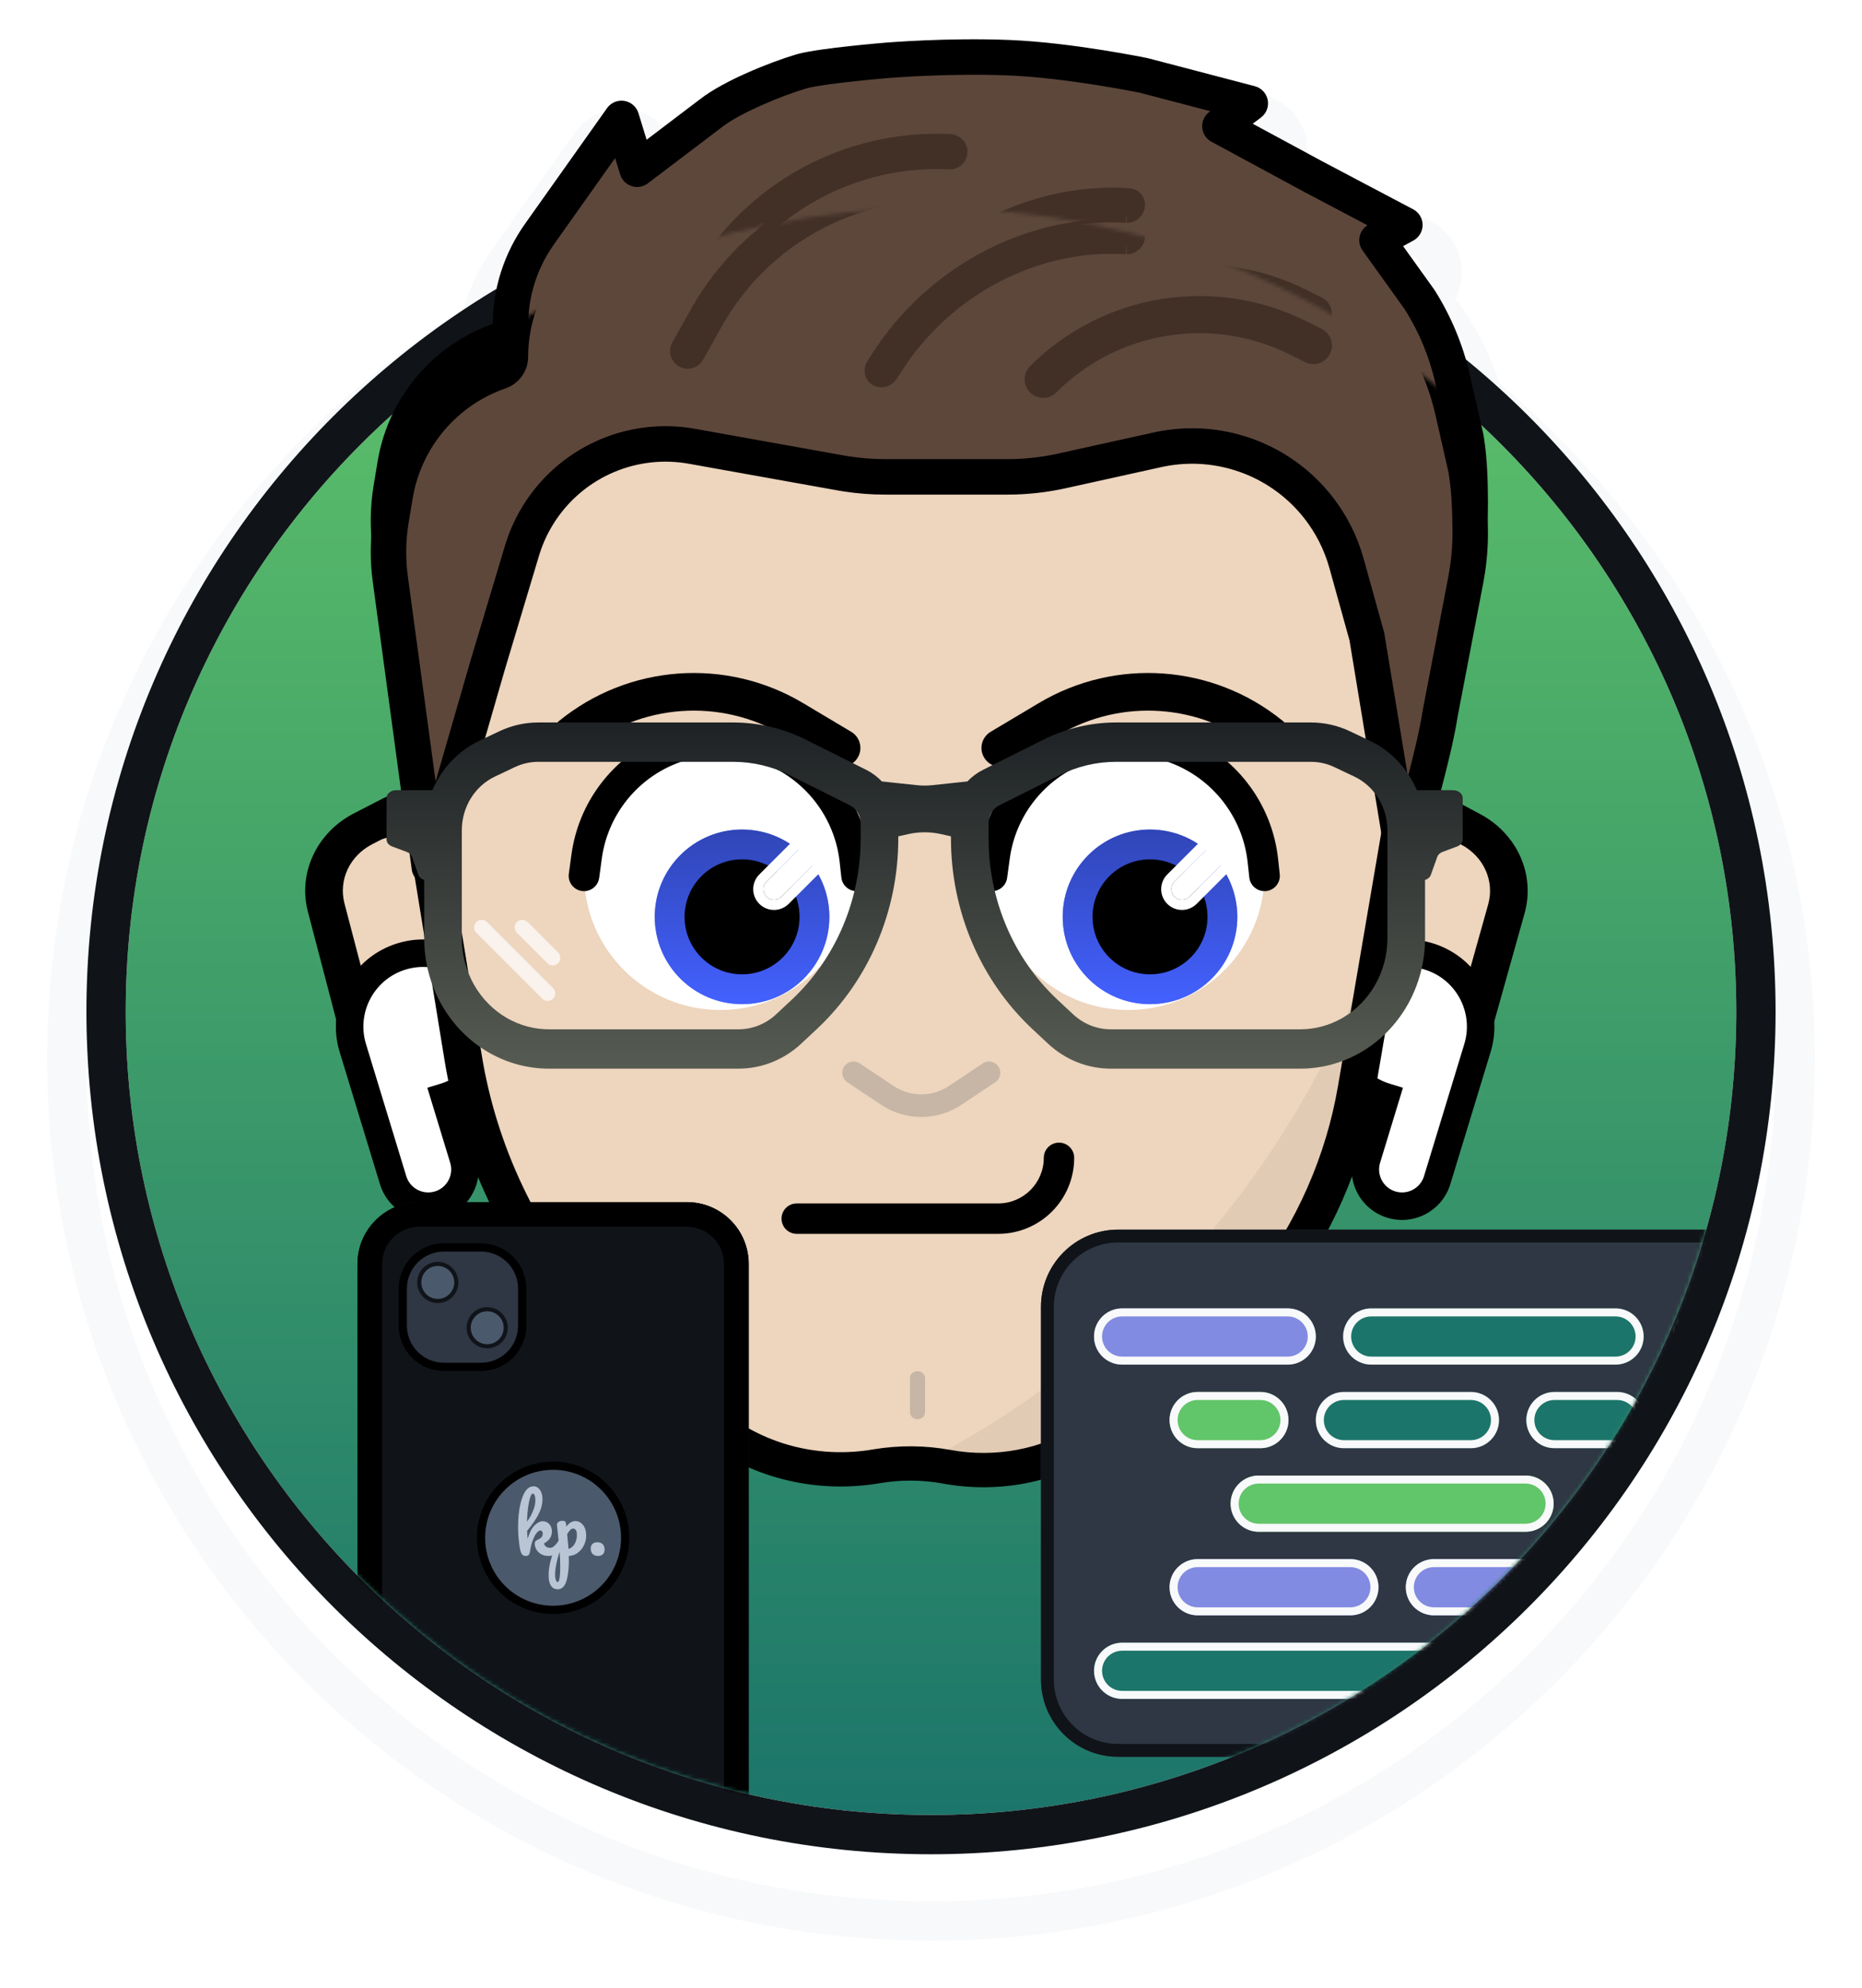 <svg width="474" height="506" viewBox="0 0 474 506" fill="none" xmlns="http://www.w3.org/2000/svg">
<g filter="url(#filter0_d_4130_2)">
<path fill-rule="evenodd" clip-rule="evenodd" d="M237.474 0.184C243.192 -0.013 250.359 -0.109 257.611 0.193L259.223 0.27C267.308 0.703 275.778 1.846 282.179 2.86L284.673 3.266C287.062 3.663 289.119 4.033 290.695 4.328L293.175 4.804L293.86 4.941L293.94 4.958C293.963 4.963 294.008 4.971 294.05 4.979L294.111 4.993L294.13 4.996L294.188 5.01C294.2 5.012 294.212 5.014 294.223 5.017C294.227 5.018 294.231 5.019 294.235 5.02C294.301 5.034 294.376 5.049 294.456 5.067L294.872 5.17L321.964 12.266L322.466 12.406C327.445 13.903 331.239 17.952 332.419 23.006L332.528 23.514L332.62 24.027C332.811 25.227 332.848 26.429 332.741 27.609L341.285 32.228L364.407 44.433L364.846 44.674C369.175 47.153 371.929 51.685 372.135 56.67L372.147 57.17L372.142 57.67C372.08 59.926 371.493 62.097 370.473 64.034L373.192 67.827L373.355 68.062L373.502 68.279L373.662 68.524C377.063 73.9 379.796 79.659 381.811 85.672C430.837 126.846 462 188.529 462 257.5C462 381.534 361.218 482 237 482C112.782 482 12 381.534 12 257.5C12 177.205 54.236 106.786 117.724 67.107C119.418 61.458 122.025 56.086 125.478 51.216L146.372 21.745L146.563 21.485L146.757 21.23L146.997 20.926L147.308 20.56C150.578 16.836 155.558 15.012 160.516 15.809L161.025 15.899C163.952 16.477 166.574 17.931 168.593 19.996L172.118 17.323C176.197 14.153 181.555 11.44 186.033 9.444L186.933 9.048C191.44 7.084 196.069 5.392 199.718 4.303L199.896 4.251L200.484 4.087L200.645 4.044C204.604 3.012 210.941 2.258 215.25 1.792L217.136 1.593C218.975 1.404 220.65 1.245 221.962 1.126L224.062 0.941L224.65 0.892L224.756 0.884C224.772 0.882 224.791 0.881 224.811 0.879C224.814 0.879 224.817 0.879 224.82 0.879C224.83 0.878 224.84 0.876 224.85 0.875L224.874 0.874C224.886 0.873 224.9 0.871 224.913 0.87L225.074 0.857L225.653 0.812L227.757 0.666L229.233 0.573C230.843 0.476 232.839 0.368 235.115 0.273L237.474 0.184ZM237 43C215.062 43 193.891 46.279 173.951 52.372L170.959 54.643C167.676 57.133 163.52 58.089 159.532 57.347C158.219 57.853 156.913 58.372 155.612 58.903L149.161 68.005C147.793 69.935 146.708 72.034 145.925 74.238C142.058 76.154 138.261 78.191 134.537 80.339C134.86 75.674 136.096 71.127 138.169 66.957C134.169 69.026 130.243 71.217 126.395 73.524C125.775 76.441 125.445 79.427 125.421 82.439C114.048 86.484 104.941 94.862 99.888 105.476C94.912 109.944 90.156 114.651 85.64 119.581L86.275 115.759L86.291 115.669L86.425 114.909L86.439 114.83C87.448 109.341 89.272 104.124 91.789 99.315C48.898 138.526 22 194.873 22 257.5C22 375.988 118.282 472 237 472C355.718 472 452 375.988 452 257.5C452 196.819 426.747 142.033 386.161 103.019L387.316 108.094L387.369 108.342L387.417 108.58L387.484 108.949L387.656 110.013L387.67 110.097C388.176 113.389 388.449 116.678 388.599 119.841C384.917 115.808 381.074 111.923 377.083 108.195L374.184 95.455C373.88 94.12 373.534 92.797 373.152 91.485C368.524 87.702 363.734 84.108 358.795 80.715C361.816 85.93 364.039 91.573 365.379 97.459L365.545 98.19C360.924 94.475 356.137 90.958 351.199 87.647C350.614 86.527 349.987 85.428 349.317 84.353L338.74 69.597C338.36 69.067 338.02 68.514 337.718 67.945C307.671 52.022 273.39 43 237 43ZM257.194 10.185C249.284 9.855 241.407 10.021 235.532 10.266C232.589 10.388 230.133 10.532 228.41 10.645C227.549 10.701 226.868 10.749 226.401 10.784C226.169 10.802 225.988 10.816 225.865 10.826C225.804 10.831 225.756 10.834 225.724 10.837C225.708 10.838 225.694 10.84 225.685 10.841C225.681 10.841 225.677 10.841 225.675 10.841L225.674 10.842C225.674 10.842 225.669 10.842 225.666 10.842C225.657 10.842 225.644 10.844 225.627 10.846C225.593 10.848 225.541 10.852 225.477 10.857C225.346 10.868 225.154 10.884 224.911 10.905C224.423 10.947 223.721 11.007 222.866 11.085C221.157 11.24 218.821 11.464 216.325 11.734C211.842 12.22 206.278 12.91 203.166 13.721L202.578 13.885C199.14 14.911 194.536 16.604 190.103 18.579C185.775 20.507 181.263 22.856 178.162 25.29L164.605 35.574L162.53 28.815C162.025 27.171 160.628 25.955 158.93 25.682C157.337 25.426 155.737 26.04 154.724 27.273L154.53 27.528L133.636 56.999C133.261 57.528 132.898 58.065 132.547 58.608C137.946 55.78 143.474 53.164 149.12 50.772L156.589 40.237L157.868 44.403C158.152 45.326 158.72 46.119 159.472 46.685C162.718 45.496 166 44.38 169.314 43.338L183.621 32.485L184.121 32.101C186.349 30.446 189.853 28.577 193.778 26.828C197.893 24.995 202.132 23.442 205.161 22.538L205.569 22.425C207.785 21.858 212.545 21.226 217.297 20.712C219.726 20.449 222.007 20.231 223.683 20.079C224.519 20.003 225.205 19.944 225.679 19.903C225.915 19.883 226.099 19.868 226.223 19.857C226.285 19.852 226.333 19.849 226.364 19.847C226.379 19.845 226.39 19.843 226.397 19.843H226.409L226.419 19.841H226.427C226.433 19.84 226.443 19.84 226.456 19.839C226.483 19.837 226.524 19.833 226.579 19.829C226.69 19.82 226.858 19.806 227.078 19.79C227.518 19.757 228.17 19.711 229.001 19.656C230.664 19.547 233.047 19.407 235.908 19.288C241.643 19.049 249.249 18.893 256.818 19.208C264.304 19.52 272.654 20.618 279.198 21.655C282.455 22.172 285.236 22.668 287.199 23.035C288.18 23.218 288.956 23.369 289.483 23.474C289.747 23.526 289.95 23.566 290.084 23.593C290.117 23.599 290.148 23.605 290.173 23.61L308.094 28.305L307.836 28.5C306.605 29.424 305.927 30.911 306.041 32.446C306.155 33.981 307.044 35.352 308.397 36.084L332.264 48.985C332.277 48.992 332.292 49 332.305 49.007L348.097 57.341C347.107 57.977 346.4 58.978 346.136 60.134C346.065 60.444 346.027 60.758 346.022 61.071C352.193 64.488 358.187 68.186 363.984 72.147L357.181 62.658L359.795 61.233C361.164 60.487 362.043 59.091 362.139 57.549L362.147 57.238C362.137 55.679 361.323 54.244 360.009 53.431L359.74 53.276L336.558 41.041L318.896 31.492L320.994 29.92C322.38 28.88 323.049 27.139 322.716 25.439C322.382 23.738 321.105 22.378 319.43 21.939L292.338 14.844L292.108 14.79L292.106 14.789H292.103C292.1 14.788 292.095 14.788 292.09 14.787C292.079 14.785 292.064 14.78 292.045 14.776C292.006 14.768 291.949 14.757 291.876 14.742C291.729 14.712 291.513 14.669 291.235 14.614C290.68 14.504 289.872 14.348 288.858 14.158C286.83 13.779 283.966 13.269 280.612 12.737C273.933 11.678 265.189 10.518 257.194 10.185ZM256.401 29.199C250.108 28.937 243.729 29.017 238.494 29.197L236.325 29.279C234.249 29.366 232.434 29.463 230.981 29.551L229.654 29.635L227.826 29.762L227.37 29.797C227.357 29.798 227.343 29.8 227.329 29.801C227.329 29.801 227.324 29.8 227.32 29.801L227.299 29.803H227.296L227.295 29.804L227.247 29.808C227.231 29.809 227.214 29.809 227.198 29.811L227.181 29.812C227.16 29.814 227.14 29.816 227.128 29.817C227.122 29.818 227.115 29.818 227.109 29.818C227.104 29.819 227.099 29.819 227.095 29.819L227.05 29.823L226.528 29.867L224.588 30.038C223.358 30.15 221.801 30.297 220.106 30.471L218.373 30.653C213.533 31.177 209.561 31.74 208.109 32.098L207.964 32.138C205.713 32.813 202.522 33.959 199.26 35.348L197.848 35.963C197.32 36.198 196.812 36.431 196.325 36.66C209.519 34.256 223.113 33 237 33C258.79 33 279.859 36.092 299.789 41.859C298.184 40.088 297.032 37.937 296.453 35.593L287.931 33.36L287.544 33.283L285.362 32.865C283.945 32.6 282.077 32.264 279.903 31.901L277.632 31.532C271.637 30.582 264.307 29.616 257.711 29.262L256.401 29.199ZM227.422 29.789C227.436 29.788 227.45 29.787 227.462 29.786C227.469 29.785 227.476 29.784 227.482 29.783C227.462 29.785 227.442 29.787 227.422 29.789ZM294.032 4.978C294.032 4.978 294.038 4.979 294.042 4.979L294.03 4.977L294.032 4.978ZM293.166 4.848C293.188 4.85 293.212 4.851 293.234 4.854C293.2 4.85 293.166 4.847 293.133 4.844C293.144 4.845 293.155 4.846 293.166 4.848ZM293.056 4.837C293.074 4.839 293.093 4.839 293.111 4.841C293.061 4.836 293.012 4.83 292.964 4.826C292.946 4.825 292.928 4.825 292.911 4.823C292.958 4.827 293.006 4.832 293.056 4.837ZM291.262 4.825C291.27 4.825 291.278 4.824 291.287 4.823H291.283C291.276 4.824 291.268 4.825 291.262 4.825ZM291.688 4.799H291.69C291.71 4.798 291.73 4.797 291.751 4.796C291.746 4.796 291.74 4.796 291.735 4.796C291.72 4.796 291.704 4.798 291.688 4.799ZM292.024 4.79H292.076L292.072 4.789C292.056 4.789 292.04 4.79 292.024 4.79ZM224.678 0.891C224.672 0.891 224.666 0.892 224.661 0.893C224.677 0.891 224.698 0.889 224.723 0.887C224.728 0.886 224.735 0.886 224.741 0.886L224.744 0.885C224.719 0.887 224.697 0.889 224.678 0.891ZM226.061 0.851C226.058 0.85 226.054 0.85 226.051 0.85C226.044 0.849 226.036 0.85 226.027 0.85C226.04 0.85 226.052 0.85 226.061 0.851ZM225.292 0.85L225.325 0.848H225.317C225.309 0.848 225.3 0.849 225.292 0.85ZM225.996 0.849C225.991 0.848 225.985 0.847 225.979 0.847C225.974 0.847 225.968 0.847 225.962 0.847C225.974 0.847 225.986 0.848 225.996 0.849ZM225.571 0.844C225.524 0.844 225.474 0.844 225.422 0.846C225.415 0.846 225.407 0.846 225.4 0.847C225.494 0.844 225.579 0.843 225.655 0.843C225.629 0.843 225.601 0.843 225.571 0.844ZM225.694 0.843C225.746 0.843 225.794 0.843 225.836 0.844C225.868 0.844 225.898 0.845 225.924 0.846C225.905 0.845 225.884 0.844 225.862 0.844C225.816 0.843 225.759 0.842 225.696 0.842L225.694 0.843ZM225.948 0.846L225.946 0.845H225.944L225.948 0.846ZM225.666 0.842C225.676 0.842 225.687 0.842 225.696 0.842C225.692 0.842 225.688 0.841 225.684 0.841C225.678 0.841 225.672 0.842 225.666 0.842Z" fill="#F8F9FA"/>
</g>
<path d="M442 257.5C442 370.442 350.218 462 237 462C123.782 462 32 370.442 32 257.5C32 144.558 123.782 53 237 53C350.218 53 442 144.558 442 257.5Z" fill="url(#paint0_linear_4130_2)"/>
<path d="M442 257.5C442 144.999 350.934 53.716 238.326 53.004L237 53C123.782 53 32 144.558 32 257.5L32.004 258.822C32.714 370.715 123.507 461.287 235.674 461.996L237 462C349.776 462 441.283 371.156 441.996 258.822L442 257.5ZM452 257.5C452 375.988 355.718 472 237 472C118.282 472 22 375.988 22 257.5C22 139.012 118.282 43 237 43C355.718 43 452 139.012 452 257.5Z" fill="#101419"/>
<path d="M99.354 139.364L109.292 212.724L124.128 161.367L132.878 132.185C133.92 128.711 135.451 125.404 137.427 122.362C145.785 109.497 161.038 102.892 176.139 105.599L213.948 112.376C217.705 113.049 221.513 113.388 225.329 113.388H256.415C261.095 113.388 265.762 112.878 270.332 111.869L294.677 106.489C309.57 103.199 325.055 108.492 334.816 120.212C338.515 124.652 341.227 129.827 342.775 135.394L347.957 154.039L357.632 212.724C360.213 198.533 364.728 185.632 366.663 173.377L373.106 139.76C373.874 135.758 374.28 131.692 374.261 127.618C374.236 122.118 374.066 116.582 373.163 111.315L369.781 96.457C368.153 89.305 365.317 82.484 361.395 76.286L350.537 61.139L357.632 57.269L334.411 45.014L310.544 32.113L318.285 26.307L291.193 19.212C291.193 19.212 272.487 15.342 257.006 14.697C241.525 14.052 226.044 15.342 226.044 15.342C226.044 15.342 208.812 16.736 203.869 18.211C197.402 20.142 186.185 24.701 180.891 28.887L162.185 43.078L158.213 30.14L137.319 59.61C132.514 66.388 129.933 74.49 129.933 82.798C129.933 84.506 128.849 86.027 127.235 86.587C113.254 91.435 103.022 103.543 100.594 118.14L99.583 124.216C98.75 129.225 98.673 134.332 99.354 139.364Z" fill="#5D473B"/>
<path d="M235.531 10.265C241.407 10.02 249.283 9.855 257.194 10.185C265.189 10.518 273.933 11.678 280.612 12.737C283.966 13.269 286.83 13.779 288.858 14.158C289.872 14.348 290.68 14.504 291.235 14.614C291.513 14.669 291.728 14.713 291.875 14.743C291.949 14.758 292.005 14.769 292.044 14.777C292.064 14.781 292.079 14.785 292.089 14.787C292.095 14.788 292.099 14.789 292.102 14.789C292.103 14.79 292.105 14.789 292.106 14.789L292.107 14.791C292.106 14.799 292.078 14.934 291.618 17.157L292.108 14.791C292.185 14.806 292.262 14.824 292.338 14.844L319.429 21.939C321.105 22.378 322.382 23.739 322.715 25.439C323.048 27.139 322.38 28.881 320.994 29.92L318.895 31.492L336.558 41.041H336.557L359.739 53.276C361.21 54.053 362.135 55.575 362.147 57.239C362.158 58.902 361.255 60.437 359.795 61.233L357.181 62.658L365.065 73.654L365.211 73.871C369.407 80.503 372.442 87.802 374.183 95.455L377.565 110.313L377.613 110.551L377.785 111.615C378.603 116.938 378.752 122.403 378.776 127.597L378.774 128.42C378.74 132.53 378.308 136.61 377.541 140.61L371.113 174.136C370.105 180.498 368.44 186.979 366.76 193.458C365.059 200.022 363.33 206.629 362.075 213.531C361.682 215.692 359.791 217.257 357.595 217.239C355.399 217.221 353.534 215.625 353.177 213.458L343.54 155.014L338.424 136.604C337.134 131.962 334.934 127.626 331.953 123.849L331.346 123.102C322.801 112.843 309.324 108.121 296.272 110.767L295.651 110.898L271.306 116.277C266.416 117.358 261.422 117.903 256.414 117.903H225.329C221.756 117.903 218.19 117.626 214.662 117.074L213.151 116.82L175.342 110.044C162.237 107.695 149.002 113.3 141.563 124.294L141.214 124.822C139.581 127.335 138.292 130.056 137.381 132.91L137.203 133.482L128.465 162.618L128.466 162.62L113.63 213.977C113.038 216.028 111.09 217.384 108.961 217.228C106.965 217.081 105.322 215.643 104.888 213.721L104.817 213.33L94.88 139.97C94.137 134.49 94.222 128.93 95.129 123.475L96.139 117.4L96.273 116.64C99.175 100.866 110.294 87.819 125.421 82.439C125.494 73.322 128.358 64.442 133.635 56.999L154.53 27.529L154.724 27.273C155.737 26.039 157.337 25.426 158.929 25.682C160.628 25.955 162.025 27.17 162.53 28.815L164.605 35.574L178.162 25.29C181.263 22.856 185.775 20.507 190.103 18.579C194.536 16.604 199.139 14.911 202.577 13.885L203.166 13.721C206.277 12.91 211.841 12.219 216.325 11.734C218.821 11.464 221.156 11.241 222.866 11.085C223.722 11.008 224.423 10.947 224.911 10.905C225.155 10.884 225.346 10.868 225.476 10.857C225.541 10.852 225.592 10.849 225.626 10.846C225.643 10.845 225.656 10.843 225.665 10.842C225.668 10.842 225.671 10.842 225.673 10.842L225.674 10.841C225.677 10.841 225.68 10.841 225.684 10.841C225.693 10.84 225.707 10.838 225.723 10.837C225.756 10.835 225.803 10.831 225.864 10.826C225.988 10.816 226.168 10.802 226.401 10.784C226.868 10.749 227.548 10.701 228.409 10.645C230.132 10.532 232.588 10.388 235.531 10.265ZM134.449 82.798C134.449 86.319 132.284 89.462 129.033 90.735L128.714 90.853C116.487 95.092 107.489 105.583 105.154 118.276L105.048 118.881L104.037 124.956C103.278 129.521 103.207 134.173 103.828 138.758L110.892 190.909L119.789 160.114L119.803 160.07L128.553 130.889L128.777 130.162C129.933 126.542 131.57 123.091 133.641 119.902L134.085 119.233C143.521 105.286 160.311 98.174 176.936 101.154L214.745 107.931L216.057 108.151C219.123 108.631 222.224 108.872 225.329 108.872H256.414C260.767 108.872 265.108 108.399 269.358 107.46L293.702 102.08L294.478 101.916C310.78 98.611 327.612 104.509 338.285 117.322L339.043 118.255C342.765 122.973 345.513 128.387 347.125 134.185L352.308 152.831L352.365 153.066C352.383 153.145 352.399 153.224 352.412 153.304L358.408 189.672C359.954 183.685 361.347 178.092 362.202 172.672L362.229 172.527L368.672 138.911C369.298 135.641 369.664 132.343 369.734 129.05L369.745 127.639C369.72 122.218 369.55 117.03 368.728 112.18L365.378 97.459C363.874 90.848 361.257 84.541 357.644 78.805L346.868 63.771C346.114 62.719 345.847 61.395 346.136 60.134C346.4 58.978 347.106 57.977 348.096 57.341L332.304 49.007C332.29 49 332.277 48.992 332.263 48.985L308.397 36.084C307.043 35.352 306.155 33.981 306.041 32.446C305.927 30.911 306.604 29.424 307.835 28.5L308.093 28.305L290.172 23.611C290.147 23.606 290.117 23.6 290.084 23.593C289.95 23.566 289.747 23.526 289.483 23.474C288.955 23.369 288.179 23.218 287.199 23.035C285.236 22.668 282.455 22.172 279.197 21.655C272.654 20.618 264.303 19.52 256.818 19.208C249.248 18.892 241.643 19.049 235.908 19.288C233.047 19.407 230.664 19.547 229 19.656C228.169 19.71 227.518 19.757 227.078 19.79C226.858 19.806 226.69 19.82 226.579 19.829C226.524 19.833 226.482 19.837 226.455 19.839C226.442 19.84 226.432 19.841 226.426 19.841H226.419L226.409 19.843H226.397C226.39 19.843 226.379 19.845 226.363 19.846C226.332 19.849 226.284 19.852 226.222 19.858C226.098 19.868 225.914 19.883 225.678 19.903C225.204 19.944 224.519 20.003 223.682 20.079C222.007 20.232 219.726 20.449 217.296 20.712C212.544 21.226 207.784 21.859 205.568 22.425L205.16 22.539C202.131 23.443 197.892 24.995 193.777 26.828C189.852 28.578 186.349 30.446 184.121 32.101L183.692 32.43L183.621 32.485L164.914 46.676C163.74 47.567 162.203 47.828 160.8 47.375C159.396 46.923 158.301 45.813 157.868 44.403L156.588 40.237L141.003 62.221C136.739 68.235 134.449 75.426 134.449 82.798Z" fill="black"/>
<path d="M175.919 70.65C189.224 46.912 214.833 32.766 242.01 34.139C244.49 34.265 246.398 36.377 246.272 38.856C246.147 41.336 244.035 43.245 241.556 43.12C217.79 41.919 195.397 54.289 183.763 75.047L178.989 83.563C177.813 85.661 175.205 86.45 173.074 85.394L172.869 85.287C170.703 84.073 169.932 81.332 171.145 79.166L175.919 70.65Z" fill="#423027"/>
<path d="M222.107 81.891C236.438 59.57 261.945 46.255 287.5 47.897C290.057 48.061 291.835 50.34 291.429 52.842C291.065 55.083 289.061 56.766 286.792 56.731L286.737 54.147L286.571 56.722C264.425 55.299 242.113 66.869 229.558 86.425L228.267 88.437C227.087 90.275 224.595 91.215 222.444 90.149L222.237 90.04C219.909 88.731 219.553 85.87 220.816 83.902L222.107 81.891Z" fill="#423027"/>
<path d="M262.217 85.205C280.77 66.652 309.115 62.051 332.583 73.786L336.453 75.722C338.79 76.89 339.737 79.73 338.569 82.067C337.401 84.403 334.56 85.35 332.224 84.182L328.353 82.247C308.526 72.333 284.58 76.219 268.906 91.893C267.059 93.74 264.064 93.74 262.217 91.893C260.37 90.046 260.37 87.052 262.217 85.205Z" fill="#423027"/>
<mask id="mask0_4130_2" style="mask-type:alpha" maskUnits="userSpaceOnUse" x="32" y="53" width="410" height="410">
<path d="M442 257.5C442 370.442 350.218 462 237 462C123.782 462 32 370.442 32 257.5C32 144.558 123.782 53 237 53C350.218 53 442 144.558 442 257.5Z" fill="url(#paint1_linear_4130_2)"/>
</mask>
<g mask="url(#mask0_4130_2)">
<g filter="url(#filter1_d_4130_2)">
<path d="M83.037 223.028C80.964 215.114 84.82 206.881 92.434 202.965L99.962 199.092C101.784 198.156 104.068 198.751 105.114 200.436L109.062 206.795L125.058 280.597C125.635 283.26 122.977 285.539 120.203 284.758L108.025 281.331C101.527 279.502 96.545 274.584 94.925 268.401L83.037 223.028Z" fill="#EDD5BE"/>
<path d="M83.037 223.028C80.964 215.114 84.82 206.881 92.434 202.965L99.962 199.092C101.784 198.156 104.068 198.751 105.114 200.436L109.062 206.795L125.058 280.597C125.635 283.26 122.977 285.539 120.203 284.758L108.025 281.331C101.527 279.502 96.545 274.584 94.925 268.401L83.037 223.028Z" fill="#EDD5BE"/>
<path d="M121.533 264.332C118.655 267.21 115.284 268.987 111.563 269.341C104.394 270.023 97.371 265.289 91.99 257.2L94.924 268.401C96.544 274.584 101.527 279.502 108.025 281.331L120.203 284.758C122.977 285.539 125.635 283.26 125.058 280.597L121.533 264.332Z" fill="#E2CBB4"/>
<path fill-rule="evenodd" clip-rule="evenodd" d="M97.661 195.15C101.758 193.042 106.899 194.383 109.252 198.172C112.13 202.808 114.179 207.855 115.319 213.112L129.751 279.7C131.05 285.694 125.069 290.821 118.828 289.064L106.65 285.637C98.528 283.351 92.299 277.204 90.274 269.475L78.386 224.102C75.795 214.209 80.615 203.918 90.132 199.022L97.661 195.15ZM104.703 209.233C104.586 208.693 104.376 208.175 104.081 207.699C102.614 205.338 99.41 204.502 96.856 205.816L94.735 206.907C89.025 209.844 86.133 216.019 87.688 221.955L99.575 267.328C100.79 271.965 104.527 275.653 109.401 277.025C114.217 278.38 118.833 274.424 117.83 269.799L104.703 209.233Z" fill="black"/>
<path d="M383.474 223.334C385.684 215.453 381.97 207.162 374.425 203.13L366.964 199.144C365.159 198.18 362.865 198.74 361.79 200.408L357.732 206.707L340.465 280.256C339.842 282.91 342.46 285.229 345.247 284.491L357.483 281.249C364.011 279.519 369.079 274.678 370.805 268.52L383.474 223.334Z" fill="#EDD5BE"/>
<path d="M383.474 223.334C385.684 215.453 381.97 207.162 374.425 203.13L366.964 199.144C365.159 198.18 362.865 198.74 361.79 200.408L357.732 206.707L340.465 280.256C339.842 282.91 342.46 285.229 345.247 284.491L357.483 281.249C364.011 279.519 369.079 274.678 370.805 268.52L383.474 223.334Z" fill="#EDD5BE"/>
<path d="M344.274 264.054C347.101 266.975 350.441 268.803 354.156 269.214C361.312 270.005 368.416 265.378 373.936 257.372L370.809 268.527C369.082 274.685 364.015 279.526 357.487 281.256L345.251 284.498C342.464 285.236 339.846 282.917 340.469 280.263L344.274 264.054Z" fill="#E2CBB4"/>
<path fill-rule="evenodd" clip-rule="evenodd" d="M369.333 195.237C365.273 193.067 360.11 194.329 357.692 198.082C354.734 202.673 352.598 207.689 351.368 212.928L335.788 279.288C334.386 285.261 340.278 290.478 346.548 288.817L358.784 285.575C366.944 283.413 373.278 277.361 375.437 269.664L388.106 224.478C390.868 214.626 386.226 204.263 376.794 199.223L369.333 195.237ZM362.049 209.211C362.175 208.673 362.394 208.158 362.698 207.687C364.205 205.348 367.423 204.561 369.954 205.914L372.056 207.037C377.715 210.061 380.5 216.279 378.843 222.19L366.174 267.376C364.879 271.994 361.078 275.625 356.182 276.923C351.343 278.205 346.796 274.178 347.878 269.569L362.049 209.211Z" fill="black"/>
<path d="M102.248 235.452C112.122 232.441 122.568 238.005 125.578 247.879C128.589 257.753 123.025 268.199 113.151 271.21L117.953 286.96C119.459 291.898 116.677 297.12 111.74 298.626C106.802 300.131 101.58 297.349 100.074 292.412L89.82 258.782C86.809 248.908 92.373 238.462 102.248 235.452Z" fill="white"/>
<path d="M122.231 248.899C119.784 240.874 111.293 236.352 103.268 238.799C95.243 241.247 90.721 249.736 93.168 257.761L103.422 291.391L103.517 291.677C104.568 294.586 107.727 296.19 110.719 295.278C113.807 294.337 115.547 291.069 114.605 287.981L108.782 268.883L112.13 267.862C120.155 265.415 124.678 256.925 122.231 248.899ZM128.926 246.858C132.154 257.442 127.082 268.578 117.439 273.273L121.301 285.939C123.37 292.725 119.546 299.905 112.76 301.974C106.08 304.011 99.02 300.337 96.827 293.749L96.726 293.432L86.472 259.803C82.898 248.08 89.504 235.678 101.227 232.104C112.95 228.529 125.352 235.135 128.926 246.858Z" fill="black"/>
<path d="M363.679 235.452C353.805 232.441 343.36 238.005 340.349 247.879C337.338 257.753 342.902 268.199 352.776 271.21L347.974 286.96C346.468 291.898 349.25 297.12 354.188 298.626C359.125 300.131 364.348 297.349 365.853 292.412L376.107 258.782C379.118 248.908 373.554 238.462 363.679 235.452Z" fill="white"/>
<path d="M343.697 248.899C346.144 240.874 354.634 236.352 362.659 238.799C370.684 241.247 375.206 249.736 372.759 257.761L362.505 291.391L362.41 291.677C361.359 294.586 358.2 296.19 355.209 295.278C352.12 294.337 350.381 291.069 351.322 287.981L357.145 268.883L353.797 267.862C345.772 265.415 341.249 256.925 343.697 248.899ZM337.001 246.858C333.774 257.442 338.845 268.578 348.489 273.273L344.627 285.939C342.557 292.725 346.381 299.905 353.167 301.974C359.847 304.011 366.908 300.337 369.1 293.749L369.201 293.432L379.455 259.803C383.029 248.08 376.424 235.678 364.701 232.104C352.977 228.529 340.576 235.135 337.001 246.858Z" fill="black"/>
<path d="M140.898 74.071L232.146 40.52L325.902 69.365L358.346 163.205C359.446 176.555 358.861 189.976 356.601 203.205L344.677 261.26C341.525 279.705 334.457 305.125 322.743 320.434C313.682 332.275 302.4 342.564 289.415 350.826L277.446 358.443C266.856 365.182 253.707 367.683 241.047 365.366C235.166 364.29 229.116 364.243 223.216 365.227L222.853 365.288C208.753 367.64 194.228 364.274 183.069 356.069L172.533 348.321C163.509 341.686 155.353 334.126 148.224 325.79C132.179 307.028 121.733 284.796 117.903 261.26L108.377 202.722C106.276 189.812 105.768 176.729 106.862 163.716L140.898 74.071Z" fill="#EDD5BE"/>
<path d="M234.334 364.587C288.949 336.832 331.433 287.849 351.469 228.19L344.677 261.26C341.525 279.705 334.457 305.125 322.743 320.434C313.682 332.275 302.4 342.564 289.415 350.826L277.446 358.443C266.856 365.182 253.707 367.683 241.046 365.366C238.827 364.96 236.584 364.7 234.334 364.587Z" fill="#E2CBB4"/>
<path fill-rule="evenodd" clip-rule="evenodd" d="M232.085 36.136L333.12 75.248L363.122 162.877C364.25 176.561 363.649 190.318 361.333 203.877L350.068 269.806C346.804 288.908 338.801 307.079 326.67 322.933C317.287 335.197 305.602 345.852 292.156 354.409L280.187 362.025C268.525 369.446 254.046 372.2 240.104 369.649C234.819 368.681 229.38 368.639 224.078 369.524L223.715 369.584C208.244 372.165 192.307 368.473 180.063 359.469L169.527 351.722C160.217 344.876 151.802 337.077 144.448 328.477C127.894 309.12 117.117 286.184 113.166 261.901L103.64 203.363C101.486 190.131 100.966 176.72 102.087 163.382L141.623 79.019L232.085 36.136ZM232.207 44.905L141.623 79.019L111.637 164.05C110.571 176.737 111.066 189.494 113.114 202.08L122.64 260.619C126.349 283.409 136.464 304.936 152.001 323.104C158.903 331.175 166.801 338.496 175.539 344.921L186.075 352.668C196.149 360.076 209.262 363.115 221.991 360.991L222.354 360.93C228.85 359.847 235.513 359.898 241.989 361.083C253.368 363.166 265.187 360.918 274.706 354.861L286.675 347.244C299.197 339.276 310.077 329.354 318.815 317.934C330.112 303.17 337.564 286.249 340.604 268.46L351.868 202.532C354.072 189.635 354.643 176.549 353.57 163.532L326.67 75.248L232.207 44.905Z" fill="black"/>
<path fill-rule="evenodd" clip-rule="evenodd" d="M233.567 353.268C232.509 353.268 231.651 352.486 231.651 351.521V342.786C231.651 341.821 232.509 341.039 233.567 341.039C234.625 341.039 235.483 341.821 235.483 342.786V351.521C235.483 352.486 234.625 353.268 233.567 353.268Z" fill="#C7B6A5"/>
<path fill-rule="evenodd" clip-rule="evenodd" d="M269.583 282.852C271.72 282.852 273.453 284.585 273.453 286.723C273.453 297.41 264.789 306.074 254.102 306.074H202.821C200.684 306.074 198.951 304.341 198.951 302.204C198.951 300.066 200.684 298.333 202.821 298.333H254.102C260.514 298.333 265.713 293.135 265.713 286.723C265.713 284.585 267.445 282.852 269.583 282.852Z" fill="black"/>
<path fill-rule="evenodd" clip-rule="evenodd" d="M227.498 268.441C231.753 271.278 237.297 271.278 241.552 268.441L250.172 262.694C251.493 261.814 253.277 262.17 254.157 263.491C255.037 264.811 254.681 266.595 253.36 267.476L244.74 273.223C238.554 277.346 230.496 277.346 224.311 273.223L215.69 267.476C214.369 266.595 214.013 264.811 214.893 263.491C215.773 262.17 217.557 261.814 218.878 262.694L227.498 268.441Z" fill="#C7B6A5"/>
<circle cx="287.211" cy="214.401" r="34.694" fill="white"/>
<circle cx="292.753" cy="225.383" r="22.226" fill="#4361FF"/>
<circle cx="292.753" cy="225.383" r="22.226" fill="url(#paint2_linear_4130_2)" fill-opacity="0.7"/>
<circle cx="292.753" cy="225.383" r="14.636" fill="black"/>
<path d="M251.991 218.805C254.123 219.096 256.088 217.603 256.379 215.47L257.049 210.556C258.473 200.116 265.191 191.154 274.812 186.858C282.139 183.587 290.478 183.345 297.989 186.177C308.768 190.241 316.363 200.028 317.607 211.473L318.03 215.364C318.263 217.504 320.186 219.05 322.326 218.818C324.466 218.585 326.013 216.662 325.78 214.522L325.357 210.631C323.795 196.258 314.261 183.981 300.739 178.883C291.309 175.327 280.84 175.63 271.634 179.74C259.551 185.135 251.113 196.391 249.325 209.503L248.655 214.416C248.365 216.549 249.858 218.514 251.991 218.805Z" fill="black"/>
<path fill-rule="evenodd" clip-rule="evenodd" d="M298.968 220.252C297.91 219.194 297.91 217.478 298.968 216.419L308.726 206.662C309.784 205.603 311.501 205.603 312.559 206.662C313.618 207.72 313.618 209.436 312.559 210.495L302.801 220.252C301.743 221.311 300.027 221.311 298.968 220.252Z" fill="white"/>
<path fill-rule="evenodd" clip-rule="evenodd" d="M297.144 222.077C295.078 220.011 295.078 216.661 297.144 214.595L306.901 204.837C308.968 202.771 312.317 202.771 314.383 204.837C316.45 206.903 316.45 210.253 314.383 212.319L304.626 222.077C302.56 224.143 299.21 224.143 297.144 222.077ZM298.968 216.419C297.91 217.478 297.91 219.194 298.968 220.252C300.027 221.311 301.743 221.311 302.801 220.252L312.559 210.495C313.618 209.436 313.618 207.72 312.559 206.662C311.501 205.603 309.784 205.603 308.726 206.662L298.968 216.419Z" fill="white"/>
<path fill-rule="evenodd" clip-rule="evenodd" d="M250.526 184.844C251.88 187.116 254.82 187.86 257.092 186.505L269.355 179.195C285.481 169.582 305.894 171.065 320.462 182.907C322.514 184.576 325.53 184.265 327.199 182.212C328.867 180.16 328.556 177.144 326.504 175.475C308.816 161.096 284.031 159.295 264.451 170.967L252.187 178.278C249.915 179.632 249.171 182.572 250.526 184.844Z" fill="black"/>
<circle cx="183.36" cy="214.401" r="34.694" fill="white"/>
<circle cx="188.902" cy="225.383" r="22.226" fill="#4361FF"/>
<circle cx="188.902" cy="225.383" r="22.226" fill="url(#paint3_linear_4130_2)" fill-opacity="0.7"/>
<circle cx="188.902" cy="225.383" r="14.636" fill="black"/>
<path d="M148.139 218.805C150.272 219.096 152.237 217.603 152.528 215.47L153.198 210.556C154.621 200.116 161.339 191.154 170.961 186.858C178.288 183.587 186.626 183.345 194.138 186.177C204.916 190.241 212.512 200.028 213.756 211.473L214.179 215.364C214.412 217.504 216.335 219.05 218.475 218.818C220.615 218.585 222.161 216.662 221.928 214.522L221.506 210.631C219.943 196.258 210.41 183.981 196.888 178.883C187.458 175.327 176.989 175.63 167.783 179.74C155.699 185.135 147.262 196.391 145.474 209.503L144.804 214.416C144.513 216.549 146.006 218.514 148.139 218.805Z" fill="black"/>
<path fill-rule="evenodd" clip-rule="evenodd" d="M195.117 220.252C194.058 219.194 194.058 217.478 195.117 216.419L204.874 206.662C205.933 205.603 207.649 205.603 208.708 206.662C209.766 207.72 209.766 209.436 208.708 210.495L198.95 220.252C197.891 221.311 196.175 221.311 195.117 220.252Z" fill="white"/>
<path fill-rule="evenodd" clip-rule="evenodd" d="M193.292 222.077C191.226 220.011 191.226 216.661 193.292 214.595L203.05 204.837C205.116 202.771 208.466 202.771 210.532 204.837C212.598 206.903 212.598 210.253 210.532 212.319L200.774 222.077C198.708 224.143 195.358 224.143 193.292 222.077ZM195.117 216.419C194.058 217.478 194.058 219.194 195.117 220.252C196.175 221.311 197.891 221.311 198.95 220.252L208.708 210.495C209.766 209.436 209.766 207.72 208.708 206.662C207.649 205.603 205.933 205.603 204.874 206.662L195.117 216.419Z" fill="white"/>
<path fill-rule="evenodd" clip-rule="evenodd" d="M218.351 184.844C216.996 187.116 214.057 187.86 211.785 186.505L199.521 179.195C183.395 169.582 162.982 171.065 148.415 182.907C146.362 184.576 143.346 184.265 141.678 182.212C140.009 180.16 140.32 177.144 142.373 175.475C160.06 161.096 184.846 159.295 204.426 170.967L216.689 178.278C218.961 179.632 219.705 182.572 218.351 184.844Z" fill="black"/>
<path d="M99.354 139.364L109.292 212.724L124.128 161.367L132.878 132.185C133.92 128.711 135.451 125.404 137.427 122.362C145.785 109.497 161.038 102.892 176.139 105.599L213.948 112.376C217.705 113.049 221.513 113.388 225.329 113.388H256.415C261.095 113.388 265.762 112.878 270.332 111.869L294.677 106.489C309.57 103.199 325.055 108.492 334.816 120.212C338.515 124.652 341.227 129.827 342.775 135.394L347.957 154.039L357.632 212.724C360.213 198.533 364.728 185.632 366.663 173.377L373.106 139.76C373.874 135.758 374.28 131.692 374.261 127.618C374.236 122.118 374.066 116.582 373.163 111.315L369.781 96.457C368.153 89.305 365.317 82.484 361.395 76.286L350.537 61.139L357.632 57.269L334.411 45.014L310.544 32.113L318.285 26.307L291.193 19.212C291.193 19.212 272.487 15.342 257.006 14.697C241.525 14.052 226.044 15.342 226.044 15.342C226.044 15.342 208.812 16.736 203.869 18.211C197.402 20.142 186.185 24.701 180.891 28.887L162.185 43.078L158.213 30.14L137.319 59.61C132.514 66.388 129.933 74.49 129.933 82.798C129.933 84.506 128.849 86.027 127.235 86.587C113.254 91.435 103.022 103.543 100.594 118.14L99.583 124.216C98.75 129.225 98.673 134.332 99.354 139.364Z" fill="#5D473B"/>
<path d="M235.531 10.265C241.407 10.02 249.283 9.855 257.194 10.185C265.189 10.518 273.933 11.678 280.612 12.737C283.966 13.269 286.83 13.779 288.858 14.158C289.872 14.348 290.68 14.504 291.235 14.614C291.513 14.669 291.728 14.713 291.875 14.743C291.949 14.758 292.005 14.769 292.044 14.777C292.064 14.781 292.079 14.785 292.089 14.787C292.095 14.788 292.099 14.789 292.102 14.789C292.103 14.79 292.105 14.789 292.106 14.789L292.107 14.791C292.106 14.799 292.078 14.934 291.618 17.157L292.108 14.791C292.185 14.806 292.262 14.824 292.338 14.844L319.429 21.939C321.105 22.378 322.382 23.739 322.715 25.439C323.048 27.139 322.38 28.881 320.994 29.92L318.895 31.492L336.558 41.041H336.557L359.739 53.276C361.21 54.053 362.136 55.575 362.147 57.239C362.158 58.902 361.255 60.437 359.795 61.233L357.181 62.658L365.065 73.654L365.211 73.871C369.407 80.503 372.442 87.802 374.183 95.455L377.565 110.313L377.613 110.551L377.785 111.615C378.603 116.938 378.752 122.403 378.776 127.597L378.774 128.42C378.74 132.53 378.308 136.61 377.541 140.61L371.113 174.136C370.105 180.498 368.44 186.979 366.76 193.458C365.059 200.022 363.33 206.629 362.075 213.531C361.682 215.692 359.791 217.257 357.595 217.239C355.399 217.221 353.534 215.625 353.177 213.458L343.54 155.014L338.424 136.604C337.134 131.962 334.934 127.626 331.953 123.849L331.346 123.102C322.801 112.843 309.324 108.121 296.272 110.767L295.651 110.898L271.306 116.277C266.416 117.358 261.422 117.903 256.414 117.903H225.329C221.756 117.903 218.19 117.626 214.662 117.074L213.151 116.82L175.342 110.044C162.237 107.695 149.002 113.3 141.563 124.294L141.214 124.822C139.581 127.335 138.292 130.056 137.381 132.91L137.203 133.482L128.465 162.618L128.466 162.62L113.63 213.977C113.038 216.028 111.09 217.384 108.961 217.228C106.965 217.081 105.322 215.643 104.888 213.721L104.817 213.33L94.88 139.97C94.137 134.49 94.222 128.93 95.129 123.475L96.139 117.4L96.273 116.64C99.175 100.866 110.294 87.819 125.421 82.439C125.494 73.322 128.358 64.442 133.635 56.999L154.53 27.529L154.724 27.273C155.737 26.039 157.337 25.426 158.929 25.682C160.628 25.955 162.025 27.17 162.53 28.815L164.605 35.574L178.162 25.29C181.263 22.856 185.775 20.507 190.103 18.579C194.536 16.604 199.139 14.911 202.577 13.885L203.166 13.721C206.277 12.91 211.841 12.219 216.325 11.734C218.821 11.464 221.156 11.241 222.866 11.085C223.722 11.008 224.423 10.947 224.911 10.905C225.155 10.884 225.346 10.868 225.476 10.857C225.541 10.852 225.592 10.849 225.626 10.846C225.643 10.845 225.656 10.843 225.665 10.842C225.668 10.842 225.671 10.842 225.673 10.842L225.674 10.841C225.677 10.841 225.68 10.841 225.684 10.841C225.693 10.84 225.707 10.838 225.723 10.837C225.756 10.835 225.803 10.831 225.864 10.826C225.988 10.816 226.168 10.802 226.401 10.784C226.868 10.749 227.548 10.701 228.409 10.645C230.132 10.532 232.588 10.388 235.531 10.265ZM134.449 82.798C134.449 86.319 132.284 89.462 129.033 90.735L128.714 90.853C116.487 95.092 107.489 105.583 105.154 118.276L105.048 118.881L104.037 124.956C103.278 129.521 103.207 134.173 103.828 138.758L110.892 190.909L119.789 160.114L119.803 160.07L128.553 130.889L128.777 130.162C129.933 126.542 131.57 123.091 133.641 119.902L134.085 119.233C143.521 105.286 160.311 98.174 176.936 101.154L214.745 107.931L216.057 108.151C219.123 108.631 222.224 108.872 225.329 108.872H256.414C260.767 108.872 265.108 108.399 269.358 107.46L293.702 102.08L294.478 101.916C310.78 98.611 327.612 104.509 338.285 117.322L339.043 118.255C342.765 122.973 345.513 128.387 347.125 134.185L352.308 152.831L352.365 153.066C352.383 153.145 352.399 153.224 352.412 153.304L358.408 189.672C359.954 183.685 361.347 178.092 362.202 172.672L362.229 172.527L368.672 138.911C369.298 135.641 369.664 132.343 369.734 129.05L369.745 127.639C369.72 122.218 369.55 117.03 368.728 112.18L365.378 97.459C363.874 90.848 361.257 84.541 357.644 78.805L346.868 63.771C346.114 62.719 345.847 61.395 346.136 60.134C346.4 58.978 347.106 57.977 348.096 57.341L332.304 49.007C332.29 49 332.277 48.992 332.263 48.985L308.397 36.084C307.043 35.352 306.155 33.981 306.041 32.446C305.927 30.911 306.604 29.424 307.835 28.5L308.093 28.305L290.172 23.611C290.147 23.606 290.117 23.6 290.084 23.593C289.95 23.566 289.747 23.526 289.483 23.474C288.955 23.369 288.179 23.218 287.199 23.035C285.236 22.668 282.455 22.172 279.197 21.655C272.654 20.618 264.303 19.52 256.818 19.208C249.248 18.892 241.643 19.049 235.908 19.288C233.047 19.407 230.664 19.547 229 19.656C228.169 19.71 227.518 19.757 227.078 19.79C226.858 19.806 226.69 19.82 226.579 19.829C226.524 19.833 226.482 19.837 226.455 19.839C226.442 19.84 226.432 19.841 226.426 19.841H226.419L226.409 19.843H226.397C226.39 19.843 226.379 19.845 226.363 19.846C226.332 19.849 226.284 19.852 226.222 19.858C226.098 19.868 225.914 19.883 225.678 19.903C225.204 19.944 224.519 20.003 223.682 20.079C222.007 20.232 219.726 20.449 217.296 20.712C212.544 21.226 207.784 21.859 205.568 22.425L205.16 22.539C202.131 23.443 197.892 24.995 193.777 26.828C189.852 28.578 186.349 30.446 184.121 32.101L183.692 32.43L183.621 32.485L164.914 46.676C163.74 47.567 162.203 47.828 160.8 47.375C159.396 46.923 158.301 45.813 157.868 44.403L156.588 40.237L141.003 62.221C136.739 68.235 134.449 75.426 134.449 82.798Z" fill="black"/>
<path d="M175.919 70.65C189.224 46.912 214.833 32.766 242.01 34.139C244.49 34.265 246.398 36.377 246.272 38.856C246.147 41.336 244.035 43.245 241.556 43.12C217.79 41.919 195.397 54.289 183.763 75.047L178.989 83.563C177.813 85.661 175.205 86.45 173.074 85.394L172.869 85.287C170.703 84.073 169.932 81.332 171.145 79.166L175.919 70.65Z" fill="#423027"/>
<path d="M222.107 81.891C236.438 59.57 261.945 46.255 287.5 47.897C290.057 48.061 291.835 50.34 291.429 52.842C291.065 55.083 289.061 56.766 286.792 56.731L286.737 54.147L286.571 56.722C264.425 55.299 242.113 66.869 229.558 86.425L228.267 88.437C227.087 90.275 224.595 91.215 222.444 90.149L222.237 90.04C219.909 88.731 219.553 85.87 220.816 83.902L222.107 81.891Z" fill="#423027"/>
<path d="M262.217 85.205C280.77 66.652 309.115 62.051 332.583 73.786L336.453 75.722C338.79 76.89 339.737 79.73 338.569 82.067C337.401 84.403 334.56 85.35 332.224 84.182L328.353 82.247C308.526 72.333 284.58 76.219 268.906 91.893C267.059 93.74 264.064 93.74 262.217 91.893C260.37 90.046 260.37 87.052 262.217 85.205Z" fill="#423027"/>
<g filter="url(#filter2_d_4130_2)">
<path fill-rule="evenodd" clip-rule="evenodd" d="M186.619 171.905C193.056 171.905 199.412 173.412 205.218 176.316L220.504 183.961C222.009 184.713 223.348 185.719 224.485 186.914L233.344 187.86C234.695 188.004 236.058 188.004 237.409 187.86L246.267 186.914C247.404 185.719 248.744 184.713 250.249 183.961L265.533 176.316C271.34 173.412 277.697 171.905 284.134 171.905H333.736C337.146 171.905 340.516 172.667 343.621 174.138L348.707 176.548C354.144 179.124 358.344 183.661 360.687 189.146H369.885C371.245 189.146 372.348 190.02 372.348 191.096V201.703C372.348 202.458 371.798 203.145 370.936 203.467L367.204 204.859C366.56 205.1 366.079 205.55 365.885 206.092L364.234 210.715C364.02 211.313 363.468 211.777 362.77 211.996V226.832C362.769 238.995 356.407 250.183 346.186 255.994C341.531 258.64 336.317 260.026 331.018 260.026H282.749C276.866 260.026 271.189 257.762 266.801 253.665L262.874 250.001C249.645 237.651 242.082 219.99 242.081 201.449V200.891L239.612 200.331C236.824 199.699 233.928 199.699 231.14 200.331L228.672 200.891V201.449C228.672 219.99 221.108 237.651 207.879 250.001L203.952 253.665C199.564 257.762 193.887 260.026 188.004 260.026H139.735C134.437 260.026 129.222 258.64 124.567 255.994C114.347 250.183 107.984 238.995 107.984 226.832V211.996C107.285 211.777 106.732 211.313 106.518 210.715L104.868 206.092C104.674 205.55 104.192 205.1 103.548 204.859L99.817 203.467C98.955 203.145 98.405 202.458 98.405 201.703V191.096C98.405 190.02 99.508 189.146 100.868 189.146H110.066C112.409 183.661 116.609 179.124 122.046 176.548L127.132 174.138C130.237 172.667 133.608 171.905 137.017 171.905H186.619ZM137.017 181.919C134.971 181.919 132.948 182.375 131.085 183.258L125.999 185.668C120.862 188.102 117.562 193.453 117.562 199.35V226.832C117.562 235.326 122.006 243.138 129.143 247.196C132.394 249.044 136.035 250.013 139.735 250.013H188.004C191.534 250.013 194.94 248.654 197.572 246.196L201.499 242.531C212.693 232.082 219.093 217.137 219.093 201.449V197.51C219.093 195.582 218.034 193.826 216.371 192.994L201.086 185.35C196.57 183.092 191.626 181.919 186.619 181.919H137.017ZM284.134 181.919C279.127 181.919 274.184 183.092 269.667 185.35L254.383 192.994C252.719 193.826 251.66 195.582 251.66 197.51V201.449C251.66 217.137 258.06 232.082 269.254 242.531L273.181 246.196C275.814 248.654 279.219 250.013 282.749 250.013H331.018C334.718 250.013 338.36 249.044 341.61 247.196C348.748 243.138 353.191 235.325 353.191 226.832V199.35C353.191 193.453 349.891 188.102 344.754 185.668L339.667 183.258C337.804 182.375 335.782 181.919 333.736 181.919H284.134Z" fill="url(#paint4_linear_4130_2)"/>
</g>
<path d="M124.003 226.706L123.856 226.573C123.096 225.953 121.975 225.997 121.267 226.706C120.558 227.414 120.514 228.536 121.134 229.296L121.267 229.443L138.038 246.214C138.793 246.969 140.019 246.969 140.774 246.214C141.53 245.458 141.53 244.233 140.774 243.477L124.003 226.706Z" fill="white" fill-opacity="0.7"/>
<path d="M134.324 226.706L134.177 226.573C133.417 225.953 132.296 225.997 131.587 226.706C130.879 227.414 130.835 228.535 131.455 229.295L131.587 229.442L139.328 237.183C140.084 237.939 141.309 237.939 142.065 237.183C142.82 236.427 142.82 235.202 142.065 234.446L134.324 226.706Z" fill="white" fill-opacity="0.7"/>
</g>
<path d="M91 321.726C91 313.041 98.041 306 106.726 306H174.87C183.555 306 190.595 313.041 190.595 321.726V461.159C190.595 469.844 183.555 476.884 174.87 476.884H106.726C98.041 476.884 91 469.844 91 461.159V321.726Z" fill="#101419"/>
<path d="M174.87 470.594V476.884H106.726V470.594H174.87ZM184.305 461.159V321.726C184.305 316.515 180.081 312.29 174.87 312.29H106.726C101.515 312.29 97.29 316.515 97.29 321.726V461.159C97.29 466.37 101.515 470.594 106.726 470.594V476.884L106.32 476.879C97.957 476.667 91.217 469.927 91.005 461.564L91 461.159V321.726C91 313.176 97.823 306.22 106.32 306.005L106.726 306H174.87L175.275 306.005C183.773 306.22 190.595 313.176 190.595 321.726V461.159L190.59 461.564C190.378 469.927 183.638 476.667 175.275 476.879L174.87 476.884V470.594C180.081 470.594 184.305 466.37 184.305 461.159Z" fill="black"/>
<path d="M102.532 328.016C102.532 322.226 107.226 317.532 113.016 317.532H122.451C128.241 317.532 132.935 322.226 132.935 328.016V337.451C132.935 343.241 128.241 347.935 122.451 347.935H113.016C107.226 347.935 102.532 343.241 102.532 337.451V328.016Z" fill="#2E3743"/>
<path d="M131.886 328.016C131.886 322.805 127.662 318.58 122.451 318.58H113.016C107.805 318.58 103.581 322.805 103.581 328.016V337.451C103.581 342.662 107.805 346.886 113.016 346.886H122.451C127.662 346.886 131.886 342.662 131.886 337.451V328.016ZM133.983 337.451C133.983 343.82 128.82 348.983 122.451 348.983H113.016C106.647 348.983 101.484 343.82 101.484 337.451V328.016C101.484 321.647 106.647 316.484 113.016 316.484H122.451C128.82 316.484 133.983 321.647 133.983 328.016V337.451Z" fill="black"/>
<path d="M116.161 326.443C116.161 329.049 114.049 331.161 111.443 331.161C108.838 331.161 106.726 329.049 106.726 326.443C106.726 323.838 108.838 321.726 111.443 321.726C114.049 321.726 116.161 323.838 116.161 326.443Z" fill="#4B596C"/>
<path d="M115.637 326.443C115.637 324.127 113.759 322.25 111.443 322.25C109.127 322.25 107.25 324.127 107.25 326.443C107.25 328.759 109.127 330.637 111.443 330.637C113.759 330.637 115.637 328.759 115.637 326.443ZM116.685 326.443C116.685 329.338 114.338 331.685 111.443 331.685C108.548 331.685 106.201 329.338 106.201 326.443C106.201 323.548 108.548 321.201 111.443 321.201C114.338 321.201 116.685 323.548 116.685 326.443Z" fill="#101419"/>
<path d="M128.741 337.975C128.741 340.581 126.629 342.693 124.024 342.693C121.418 342.693 119.306 340.581 119.306 337.975C119.306 335.37 121.418 333.258 124.024 333.258C126.629 333.258 128.741 335.37 128.741 337.975Z" fill="#4B596C"/>
<path d="M128.217 337.975C128.217 335.659 126.34 333.782 124.024 333.782C121.708 333.782 119.83 335.659 119.83 337.975C119.83 340.291 121.708 342.169 124.024 342.169C126.34 342.169 128.217 340.291 128.217 337.975ZM129.265 337.975C129.265 340.87 126.919 343.217 124.024 343.217C121.129 343.217 118.782 340.87 118.782 337.975C118.782 335.08 121.129 332.733 124.024 332.733C126.919 332.733 129.265 335.08 129.265 337.975Z" fill="#101419"/>
<path d="M159.144 391.442C159.144 401.575 150.93 409.789 140.798 409.789C130.665 409.789 122.451 401.575 122.451 391.442C122.451 381.31 130.665 373.096 140.798 373.096C150.93 373.096 159.144 381.31 159.144 391.442Z" fill="#4B596C"/>
<path d="M158.096 391.442C158.096 381.889 150.351 374.144 140.798 374.144C131.244 374.144 123.499 381.889 123.499 391.442C123.499 400.996 131.244 408.74 140.798 408.74C150.351 408.74 158.096 400.996 158.096 391.442ZM160.192 391.442C160.192 402.154 151.509 410.837 140.798 410.837C130.086 410.837 121.403 402.154 121.403 391.442C121.403 380.731 130.086 372.047 140.798 372.047C151.509 372.047 160.192 380.731 160.192 391.442Z" fill="black"/>
<path d="M142.85 391.789C143.014 391.789 143.147 391.864 143.251 392.014C143.367 392.164 143.438 392.371 143.464 392.633C143.514 393.134 143.433 393.521 143.221 393.797C142.721 394.485 142.202 395.035 141.662 395.448C141.123 395.86 140.456 396.067 139.66 396.067C138.689 396.067 137.878 395.792 137.23 395.241C136.582 394.691 136.212 393.959 136.121 393.046C136.072 392.558 136.29 392.208 136.773 391.996C137.305 391.758 137.678 391.508 137.891 391.245C138.104 390.97 138.191 390.639 138.152 390.251C138.129 390.026 138.062 389.857 137.95 389.744C137.85 389.632 137.731 389.575 137.592 389.575C137.251 389.575 136.897 389.819 136.529 390.307C136.174 390.795 135.858 391.427 135.582 392.202C135.305 392.965 135.106 393.753 134.985 394.566C134.905 395.154 134.781 395.554 134.613 395.767C134.456 395.967 134.182 396.067 133.791 396.067C133.4 396.067 133.096 395.929 132.879 395.654C132.673 395.366 132.51 394.929 132.388 394.341C132.266 393.753 132.148 392.89 132.035 391.752C131.842 389.826 131.837 387.818 132.02 385.729C132.215 383.641 132.627 381.89 133.256 380.476C133.896 379.05 134.759 378.338 135.845 378.338C136.425 378.338 136.917 378.588 137.321 379.088C137.736 379.576 137.982 380.214 138.061 381.002C138.187 382.265 137.946 383.578 137.337 384.941C136.728 386.292 135.674 387.874 134.176 389.688C134.203 390.338 134.251 391.008 134.32 391.695C134.77 390.132 135.351 389 136.063 388.3C136.775 387.587 137.471 387.23 138.153 387.23C138.784 387.23 139.31 387.443 139.731 387.868C140.165 388.293 140.413 388.819 140.476 389.444C140.545 390.132 140.431 390.764 140.135 391.339C139.839 391.914 139.284 392.427 138.471 392.877C138.555 393.215 138.734 393.49 139.008 393.703C139.293 393.903 139.618 394.003 139.985 394.003C140.376 394.003 140.74 393.853 141.076 393.553C141.412 393.253 141.841 392.752 142.365 392.052C142.499 391.877 142.66 391.789 142.85 391.789ZM135.633 380.195C135.405 380.195 135.185 380.52 134.973 381.17C134.759 381.808 134.574 382.678 134.419 383.778C134.275 384.866 134.186 386.055 134.15 387.343C134.842 386.43 135.386 385.435 135.784 384.36C136.194 383.284 136.355 382.309 136.268 381.433C136.228 381.033 136.153 380.726 136.043 380.514C135.934 380.301 135.797 380.195 135.633 380.195Z" fill="#B9C5D4"/>
<path d="M149.198 390.251C149.296 391.239 149.157 392.177 148.778 393.065C148.411 393.94 147.87 394.653 147.155 395.204C146.453 395.754 145.668 396.042 144.799 396.067C144.876 398.481 144.705 400.494 144.285 402.108C143.867 403.734 143.096 404.547 141.973 404.547C141.291 404.547 140.762 404.303 140.385 403.815C140.008 403.327 139.777 402.652 139.69 401.789C139.568 400.563 139.709 399.131 140.113 397.493C140.519 395.867 141.217 394.072 142.207 392.108C142.025 390.282 141.885 389.013 141.789 388.3C141.74 387.937 141.857 387.649 142.138 387.437C142.42 387.224 142.788 387.118 143.242 387.118C143.508 387.118 143.703 387.174 143.827 387.287C143.964 387.387 144.054 387.593 144.097 387.906C144.129 388.218 144.158 388.45 144.186 388.6C144.54 388.1 144.902 387.743 145.272 387.53C145.641 387.305 146.046 387.193 146.488 387.193C147.195 387.193 147.797 387.474 148.295 388.037C148.806 388.6 149.107 389.338 149.198 390.251ZM144.714 394.266C145.158 394.166 145.55 393.922 145.89 393.534C146.242 393.134 146.502 392.646 146.672 392.071C146.84 391.483 146.893 390.87 146.829 390.232C146.792 389.857 146.688 389.575 146.518 389.388C146.346 389.188 146.134 389.088 145.882 389.088C145.427 389.088 144.926 389.563 144.377 390.513C144.419 391.064 144.494 391.871 144.6 392.934C144.657 393.509 144.695 393.953 144.714 394.266ZM141.941 402.708C142.281 402.708 142.492 401.97 142.572 400.494C142.653 399.031 142.615 397.205 142.46 395.016C142.042 396.267 141.732 397.461 141.53 398.599C141.328 399.738 141.266 400.694 141.344 401.47C141.384 401.87 141.465 402.177 141.587 402.389C141.697 402.602 141.814 402.708 141.941 402.708Z" fill="#B9C5D4"/>
<path d="M152.241 396.067C151.685 396.067 151.248 395.917 150.927 395.616C150.62 395.316 150.441 394.922 150.393 394.435C150.336 393.872 150.449 393.421 150.731 393.084C151.025 392.746 151.463 392.577 152.044 392.577C152.599 392.577 153.029 392.715 153.335 392.99C153.651 393.253 153.836 393.647 153.888 394.172C153.946 394.747 153.828 395.21 153.534 395.56C153.24 395.898 152.809 396.067 152.241 396.067Z" fill="#B9C5D4"/>
<g filter="url(#filter3_d_4130_2)">
<path d="M265 324.637C265 313.792 273.792 305 284.637 305H463.415C474.261 305 483.052 313.792 483.052 324.637V419.549C483.052 430.394 474.261 439.186 463.415 439.186H284.637C273.792 439.186 265 430.394 265 419.549V324.637Z" fill="#2E3743"/>
<path d="M463.415 435.913V439.186H284.637V435.913H463.415ZM479.779 419.549V324.637C479.779 315.599 472.453 308.273 463.415 308.273H284.637C275.74 308.273 268.502 315.372 268.278 324.215L268.273 324.637V419.549C268.273 428.587 275.599 435.913 284.637 435.913V439.186L284.383 439.184C273.739 439.05 265.136 430.447 265.002 419.803L265 419.549V324.637C265 313.876 273.655 305.137 284.383 305.002L284.637 305H463.415L463.669 305.002C474.397 305.137 483.052 313.876 483.052 324.637V419.549L483.051 419.803C482.916 430.447 474.313 439.05 463.669 439.184L463.415 439.186V435.913C472.453 435.913 479.779 428.587 479.779 419.549Z" fill="#101419"/>
<path d="M278.5 332.205C278.5 328.251 281.706 325.046 285.66 325.046H327.797C331.751 325.046 334.957 328.251 334.957 332.205V332.205C334.957 336.159 331.751 339.365 327.797 339.365H285.66C281.706 339.365 278.5 336.159 278.5 332.205V332.205Z" fill="#828BE2"/>
<path d="M327.797 337.319V339.365H285.66V337.319H327.797ZM332.911 332.205C332.911 329.381 330.622 327.092 327.797 327.092H285.66C282.835 327.092 280.546 329.381 280.546 332.205C280.546 335.03 282.835 337.319 285.66 337.319V339.365L285.475 339.362C281.606 339.264 278.5 336.098 278.5 332.205C278.5 328.313 281.606 325.147 285.475 325.048L285.66 325.046H327.797L327.982 325.048C331.851 325.147 334.957 328.313 334.957 332.205C334.957 336.098 331.851 339.264 327.982 339.362L327.797 339.365V337.319C330.622 337.319 332.911 335.03 332.911 332.205Z" fill="#F8F9FA"/>
<path d="M341.911 332.205C341.911 328.251 345.117 325.046 349.071 325.046H411.255C415.209 325.046 418.414 328.251 418.414 332.205V332.205C418.414 336.159 415.209 339.365 411.255 339.365H349.071C345.117 339.365 341.911 336.159 341.911 332.205V332.205Z" fill="#1C756A"/>
<path d="M411.255 337.319V339.365H349.071V337.319H411.255ZM416.368 332.205C416.368 329.381 414.079 327.092 411.255 327.092H349.071C346.247 327.092 343.957 329.381 343.957 332.205C343.957 335.03 346.247 337.319 349.071 337.319V339.365L348.886 339.362C345.017 339.264 341.911 336.098 341.911 332.205C341.911 328.313 345.017 325.147 348.886 325.048L349.071 325.046H411.255L411.44 325.048C415.308 325.147 418.414 328.313 418.414 332.205C418.414 336.098 415.308 339.264 411.44 339.362L411.255 339.365V337.319C414.079 337.319 416.368 335.03 416.368 332.205Z" fill="#F8F9FA"/>
<path d="M425.778 332.205C425.778 328.251 428.983 325.046 432.937 325.046H452.574C456.528 325.046 459.733 328.251 459.733 332.205V332.205C459.733 336.159 456.528 339.365 452.574 339.365H432.937C428.983 339.365 425.778 336.159 425.778 332.205V332.205Z" fill="#828BE2"/>
<path d="M452.574 337.319V339.365H432.937V337.319H452.574ZM457.688 332.205C457.688 329.381 455.398 327.092 452.574 327.092H432.937C430.113 327.092 427.823 329.381 427.823 332.205C427.823 335.03 430.113 337.319 432.937 337.319V339.365L432.752 339.362C428.884 339.264 425.778 336.098 425.778 332.205C425.778 328.313 428.884 325.147 432.752 325.048L432.937 325.046H452.574L452.759 325.048C456.627 325.147 459.733 328.313 459.733 332.205C459.733 336.098 456.627 339.264 452.759 339.362L452.574 339.365V337.319C455.398 337.319 457.688 335.03 457.688 332.205Z" fill="#F8F9FA"/>
<path d="M278.5 417.299C278.5 413.345 281.706 410.14 285.66 410.14H363.798C367.752 410.14 370.958 413.345 370.958 417.299V417.299C370.958 421.253 367.752 424.458 363.798 424.458H285.66C281.706 424.458 278.5 421.253 278.5 417.299V417.299Z" fill="#1C756A"/>
<path d="M363.798 422.413V424.458H285.66V422.413H363.798ZM368.912 417.299C368.912 414.475 366.623 412.185 363.798 412.185H285.66C282.835 412.185 280.546 414.475 280.546 417.299C280.546 420.123 282.835 422.413 285.66 422.413V424.458L285.475 424.456C281.606 424.358 278.5 421.191 278.5 417.299C278.5 413.407 281.606 410.24 285.475 410.142L285.66 410.14H363.798L363.983 410.142C367.852 410.24 370.958 413.407 370.958 417.299C370.958 421.191 367.852 424.358 363.983 424.456L363.798 424.458V422.413C366.623 422.413 368.912 420.123 368.912 417.299Z" fill="#F8F9FA"/>
<path d="M377.913 417.299C377.913 413.345 381.118 410.14 385.072 410.14H440.301C444.255 410.14 447.46 413.345 447.46 417.299V417.299C447.46 421.253 444.255 424.458 440.301 424.458H385.072C381.118 424.458 377.913 421.253 377.913 417.299V417.299Z" fill="#61C569"/>
<path d="M440.301 422.413V424.458H385.072V422.413H440.301ZM445.415 417.299C445.415 414.475 443.125 412.185 440.301 412.185H385.072C382.248 412.185 379.958 414.475 379.958 417.299C379.958 420.123 382.248 422.413 385.072 422.413V424.458L384.887 424.456C381.018 424.358 377.913 421.191 377.913 417.299C377.913 413.407 381.018 410.24 384.887 410.142L385.072 410.14H440.301L440.486 410.142C444.354 410.24 447.46 413.407 447.46 417.299C447.46 421.191 444.354 424.358 440.486 424.456L440.301 424.458V422.413C443.125 422.413 445.415 420.123 445.415 417.299Z" fill="#F8F9FA"/>
<path d="M297.728 396.026C297.728 392.072 300.934 388.866 304.888 388.866H343.752C347.706 388.866 350.912 392.072 350.912 396.026V396.026C350.912 399.98 347.706 403.185 343.752 403.185H304.888C300.934 403.185 297.728 399.98 297.728 396.026V396.026Z" fill="#828BE2"/>
<path d="M343.752 401.139V403.185H304.888V401.139H343.752ZM348.866 396.026C348.866 393.201 346.577 390.912 343.752 390.912H304.888C302.063 390.912 299.774 393.201 299.774 396.026C299.774 398.85 302.063 401.139 304.888 401.139V403.185L304.703 403.182C300.834 403.084 297.728 399.918 297.728 396.026C297.728 392.133 300.834 388.967 304.703 388.869L304.888 388.866H343.752L343.937 388.869C347.806 388.967 350.912 392.133 350.912 396.026C350.912 399.918 347.806 403.084 343.937 403.182L343.752 403.185V401.139C346.577 401.139 348.866 398.85 348.866 396.026Z" fill="#F8F9FA"/>
<path d="M357.866 396.026C357.866 392.072 361.072 388.866 365.026 388.866H403.891C407.845 388.866 411.05 392.072 411.05 396.026V396.026C411.05 399.98 407.845 403.185 403.891 403.185H365.026C361.072 403.185 357.866 399.98 357.866 396.026V396.026Z" fill="#828BE2"/>
<path d="M403.891 401.139V403.185H365.026V401.139H403.891ZM409.004 396.026C409.004 393.201 406.715 390.912 403.891 390.912H365.026C362.201 390.912 359.912 393.201 359.912 396.026C359.912 398.85 362.201 401.139 365.026 401.139V403.185L364.841 403.182C360.972 403.084 357.866 399.918 357.866 396.026C357.866 392.133 360.972 388.967 364.841 388.869L365.026 388.866H403.891L404.076 388.869C407.944 388.967 411.05 392.133 411.05 396.026C411.05 399.918 407.944 403.084 404.076 403.182L403.891 403.185V401.139C406.715 401.139 409.004 398.85 409.004 396.026Z" fill="#F8F9FA"/>
<path d="M313.274 374.752C313.274 370.798 316.48 367.593 320.433 367.593H388.345C392.299 367.593 395.504 370.798 395.504 374.752V374.752C395.504 378.706 392.299 381.912 388.345 381.912H320.433C316.48 381.912 313.274 378.706 313.274 374.752V374.752Z" fill="#61C569"/>
<path d="M388.345 379.866V381.912H320.433V379.866H388.345ZM393.458 374.752C393.458 371.928 391.169 369.638 388.345 369.638H320.433C317.609 369.638 315.32 371.928 315.32 374.752C315.32 377.576 317.609 379.866 320.433 379.866V381.912L320.249 381.909C316.38 381.811 313.274 378.644 313.274 374.752C313.274 370.86 316.38 367.693 320.249 367.595L320.433 367.593H388.345L388.53 367.595C392.398 367.693 395.504 370.86 395.504 374.752C395.504 378.644 392.398 381.811 388.53 381.909L388.345 381.912V379.866C391.169 379.866 393.458 377.576 393.458 374.752Z" fill="#F8F9FA"/>
<path d="M297.728 353.479C297.728 349.525 300.934 346.32 304.888 346.32H320.843C324.797 346.32 328.002 349.525 328.002 353.479V353.479C328.002 357.433 324.797 360.638 320.843 360.638H304.888C300.934 360.638 297.728 357.433 297.728 353.479V353.479Z" fill="#61C569"/>
<path d="M320.843 358.593V360.638H304.888V358.593H320.843ZM325.956 353.479C325.956 350.655 323.667 348.365 320.843 348.365H304.888C302.063 348.365 299.774 350.655 299.774 353.479C299.774 356.303 302.063 358.593 304.888 358.593V360.638L304.703 360.636C300.834 360.538 297.728 357.371 297.728 353.479C297.728 349.587 300.834 346.42 304.703 346.322L304.888 346.32H320.843L321.028 346.322C324.896 346.42 328.002 349.587 328.002 353.479C328.002 357.371 324.896 360.538 321.028 360.636L320.843 360.638V358.593C323.667 358.593 325.956 356.303 325.956 353.479Z" fill="#F8F9FA"/>
<path d="M334.957 353.479C334.957 349.525 338.162 346.32 342.116 346.32H374.435C378.389 346.32 381.595 349.525 381.595 353.479V353.479C381.595 357.433 378.389 360.638 374.435 360.638H342.116C338.162 360.638 334.957 357.433 334.957 353.479V353.479Z" fill="#1C756A"/>
<path d="M374.435 358.593V360.638H342.116V358.593H374.435ZM379.549 353.479C379.549 350.655 377.26 348.365 374.435 348.365H342.116C339.292 348.365 337.002 350.655 337.002 353.479C337.002 356.303 339.292 358.593 342.116 358.593V360.638L341.931 360.636C338.063 360.538 334.957 357.371 334.957 353.479C334.957 349.587 338.063 346.42 341.931 346.322L342.116 346.32H374.435L374.62 346.322C378.489 346.42 381.595 349.587 381.595 353.479C381.595 357.371 378.489 360.538 374.62 360.636L374.435 360.638V358.593C377.26 358.593 379.549 356.303 379.549 353.479Z" fill="#F8F9FA"/>
<path d="M388.549 353.479C388.549 349.525 391.755 346.32 395.709 346.32H411.664C415.618 346.32 418.823 349.525 418.823 353.479V353.479C418.823 357.433 415.618 360.638 411.664 360.638H395.709C391.755 360.638 388.549 357.433 388.549 353.479V353.479Z" fill="#1C756A"/>
<path d="M411.664 358.593V360.638H395.709V358.593H411.664ZM416.777 353.479C416.777 350.655 414.488 348.365 411.664 348.365H395.709C392.884 348.365 390.595 350.655 390.595 353.479C390.595 356.303 392.884 358.593 395.709 358.593V360.638L395.524 360.636C391.655 360.538 388.549 357.371 388.549 353.479C388.549 349.587 391.655 346.42 395.524 346.322L395.709 346.32H411.664L411.849 346.322C415.717 346.42 418.823 349.587 418.823 353.479C418.823 357.371 415.717 360.538 411.849 360.636L411.664 360.638V358.593C414.488 358.593 416.777 356.303 416.777 353.479Z" fill="#F8F9FA"/>
</g>
</g>
<defs>
<filter id="filter0_d_4130_2" x="0" y="-9.15527e-05" width="474" height="506" filterUnits="userSpaceOnUse" color-interpolation-filters="sRGB">
<feFlood flood-opacity="0" result="BackgroundImageFix"/>
<feColorMatrix in="SourceAlpha" type="matrix" values="0 0 0 0 0 0 0 0 0 0 0 0 0 0 0 0 0 0 127 0" result="hardAlpha"/>
<feOffset dy="12"/>
<feGaussianBlur stdDeviation="6"/>
<feComposite in2="hardAlpha" operator="out"/>
<feColorMatrix type="matrix" values="0 0 0 0 0.047 0 0 0 0 0.193 0 0 0 0 0.176 0 0 0 0.3 0"/>
<feBlend mode="normal" in2="BackgroundImageFix" result="effect1_dropShadow_4130_2"/>
<feBlend mode="normal" in="SourceGraphic" in2="effect1_dropShadow_4130_2" result="shape"/>
</filter>
<filter id="filter1_d_4130_2" x="69.691" y="10" width="327.205" height="376.578" filterUnits="userSpaceOnUse" color-interpolation-filters="sRGB">
<feFlood flood-opacity="0" result="BackgroundImageFix"/>
<feColorMatrix in="SourceAlpha" type="matrix" values="0 0 0 0 0 0 0 0 0 0 0 0 0 0 0 0 0 0 127 0" result="hardAlpha"/>
<feOffset dy="8"/>
<feGaussianBlur stdDeviation="4"/>
<feComposite in2="hardAlpha" operator="out"/>
<feColorMatrix type="matrix" values="0 0 0 0 0 0 0 0 0 0 0 0 0 0 0 0 0 0 0.25 0"/>
<feBlend mode="normal" in2="BackgroundImageFix" result="effect1_dropShadow_4130_2"/>
<feBlend mode="normal" in="SourceGraphic" in2="effect1_dropShadow_4130_2" result="shape"/>
</filter>
<filter id="filter2_d_4130_2" x="94.405" y="171.905" width="281.943" height="96.121" filterUnits="userSpaceOnUse" color-interpolation-filters="sRGB">
<feFlood flood-opacity="0" result="BackgroundImageFix"/>
<feColorMatrix in="SourceAlpha" type="matrix" values="0 0 0 0 0 0 0 0 0 0 0 0 0 0 0 0 0 0 127 0" result="hardAlpha"/>
<feOffset dy="4"/>
<feGaussianBlur stdDeviation="2"/>
<feComposite in2="hardAlpha" operator="out"/>
<feColorMatrix type="matrix" values="0 0 0 0 0 0 0 0 0 0 0 0 0 0 0 0 0 0 0.25 0"/>
<feBlend mode="normal" in2="BackgroundImageFix" result="effect1_dropShadow_4130_2"/>
<feBlend mode="normal" in="SourceGraphic" in2="effect1_dropShadow_4130_2" result="shape"/>
</filter>
<filter id="filter3_d_4130_2" x="257" y="305" width="234.052" height="150.186" filterUnits="userSpaceOnUse" color-interpolation-filters="sRGB">
<feFlood flood-opacity="0" result="BackgroundImageFix"/>
<feColorMatrix in="SourceAlpha" type="matrix" values="0 0 0 0 0 0 0 0 0 0 0 0 0 0 0 0 0 0 127 0" result="hardAlpha"/>
<feOffset dy="8"/>
<feGaussianBlur stdDeviation="4"/>
<feComposite in2="hardAlpha" operator="out"/>
<feColorMatrix type="matrix" values="0 0 0 0 0 0 0 0 0 0 0 0 0 0 0 0 0 0 0.25 0"/>
<feBlend mode="normal" in2="BackgroundImageFix" result="effect1_dropShadow_4130_2"/>
<feBlend mode="normal" in="SourceGraphic" in2="effect1_dropShadow_4130_2" result="shape"/>
</filter>
<linearGradient id="paint0_linear_4130_2" x1="237" y1="53" x2="237" y2="462" gradientUnits="userSpaceOnUse">
<stop stop-color="#61C569"/>
<stop offset="1" stop-color="#1C756A"/>
</linearGradient>
<linearGradient id="paint1_linear_4130_2" x1="237" y1="53" x2="237" y2="462" gradientUnits="userSpaceOnUse">
<stop stop-color="#61C569"/>
<stop offset="1" stop-color="#1C756A"/>
</linearGradient>
<linearGradient id="paint2_linear_4130_2" x1="292.753" y1="203.157" x2="292.753" y2="247.609" gradientUnits="userSpaceOnUse">
<stop stop-color="#283A99"/>
<stop offset="1" stop-color="#4361FF"/>
</linearGradient>
<linearGradient id="paint3_linear_4130_2" x1="188.902" y1="203.157" x2="188.902" y2="247.609" gradientUnits="userSpaceOnUse">
<stop stop-color="#283A99"/>
<stop offset="1" stop-color="#4361FF"/>
</linearGradient>
<linearGradient id="paint4_linear_4130_2" x1="235.377" y1="171.905" x2="235.377" y2="260.026" gradientUnits="userSpaceOnUse">
<stop stop-color="#1E2225"/>
<stop offset="1" stop-color="#565B52"/>
</linearGradient>
</defs>
</svg>
